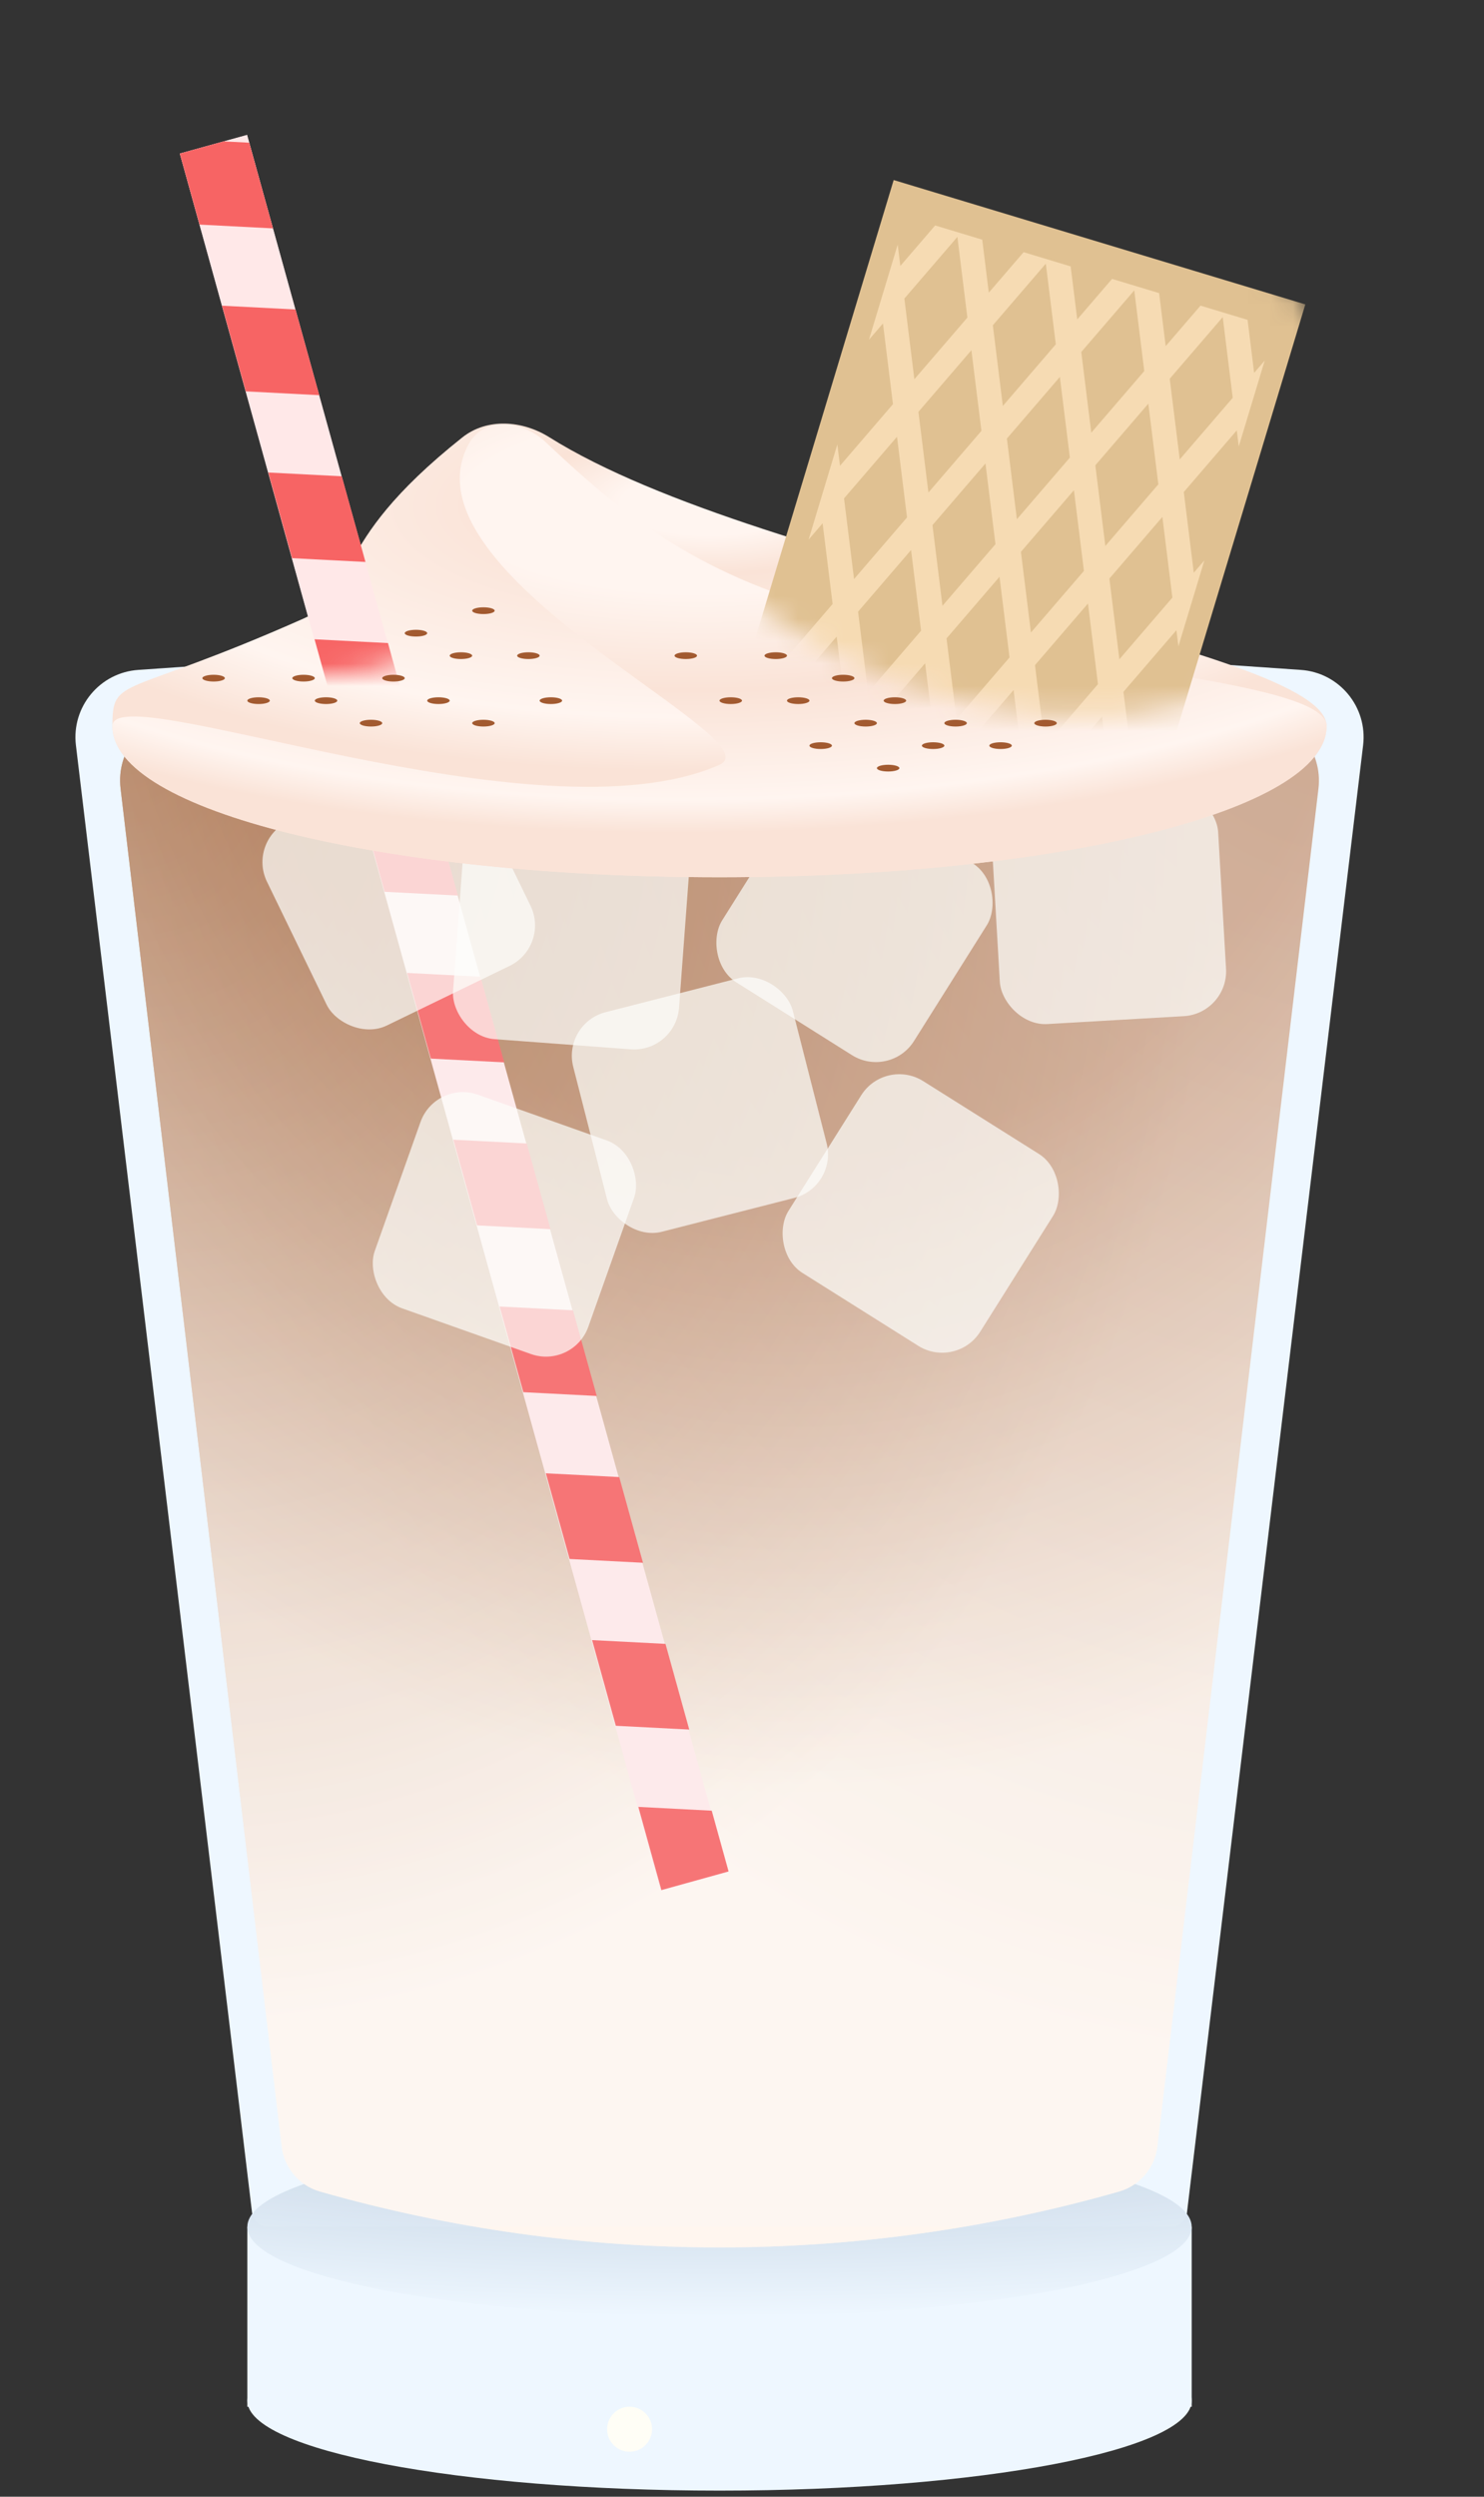 <svg width="66" height="111" viewBox="0 0 66 111" fill="none" xmlns="http://www.w3.org/2000/svg">
<rect x="0" y="0" width="66" height="111" fill="#333333" stroke="none"/>
<path d="M53 106.729C53 108.938 43.598 110.729 32 110.729C20.402 110.729 11 108.938 11 106.729C11 104.52 20.402 102.729 32 102.729C43.598 102.729 53 104.52 53 106.729Z" fill="#EEF7FF"/>
<rect x="11" y="99" width="42" height="8" fill="#EEF7FF"/>
<path d="M60.624 33.133C60.828 31.429 59.564 29.901 57.852 29.783L32 28L6.149 29.783C4.436 29.901 3.172 31.429 3.376 33.133L11.212 98.383C11.254 98.735 11.553 99 11.907 99H52.093C52.448 99 52.746 98.735 52.788 98.383L60.624 33.133Z" fill="#EEF7FF"/>
<path d="M53 99C53 101.209 43.598 103 32 103C20.402 103 11 101.209 11 99C11 96.791 20.402 95 32 95C43.598 95 53 96.791 53 99Z" fill="url(#paint0_radial_83_1233)"/>
<circle cx="28" cy="108" r="1" fill="#FFFEF6"/>
<path d="M58.637 35.062C58.836 33.385 57.611 31.874 55.929 31.721L51.334 31.303C38.14 30.103 24.863 30.126 11.672 31.37L8.06 31.711C6.382 31.87 5.164 33.378 5.362 35.052L12.528 95.433C12.641 96.382 13.313 97.171 14.232 97.433V97.433C25.846 100.745 38.154 100.745 49.768 97.433V97.433C50.687 97.171 51.359 96.382 51.472 95.433L58.637 35.062Z" fill="url(#paint1_diamond_83_1233)"/>
<path d="M58.637 35.062C58.836 33.385 57.611 31.874 55.929 31.721L51.334 31.303C38.14 30.103 24.863 30.126 11.672 31.37L8.06 31.711C6.382 31.87 5.164 33.378 5.362 35.052L12.528 95.433C12.641 96.382 13.313 97.171 14.232 97.433V97.433C25.846 100.745 38.154 100.745 49.768 97.433V97.433C50.687 97.171 51.359 96.382 51.472 95.433L58.637 35.062Z" fill="url(#paint2_diamond_83_1233)" fill-opacity="0.33"/>
<path d="M58.637 35.062C58.836 33.385 57.611 31.874 55.929 31.721L51.334 31.303C38.14 30.103 24.863 30.126 11.672 31.37L8.06 31.711C6.382 31.87 5.164 33.378 5.362 35.052L12.528 95.433C12.641 96.382 13.313 97.171 14.232 97.433V97.433C25.846 100.745 38.154 100.745 49.768 97.433V97.433C50.687 97.171 51.359 96.382 51.472 95.433L58.637 35.062Z" fill="url(#paint3_diamond_83_1233)" fill-opacity="0.33"/>
<rect width="3.101" height="80.115" transform="matrix(-0.964 0.267 0.267 0.964 10.988 6)" fill="#FFE8E8"/>
<path fill-rule="evenodd" clip-rule="evenodd" d="M14.197 17.569L13.14 13.759L9.876 13.591L10.932 17.4L14.197 17.569ZM16.254 24.984L15.198 21.175L11.933 21.007L12.99 24.816L16.254 24.984ZM18.311 32.4L17.255 28.591L13.99 28.422L15.047 32.231L18.311 32.4ZM20.368 39.815L19.312 36.006L16.047 35.838L17.104 39.647L20.368 39.815ZM22.425 47.231L21.369 43.422L18.104 43.254L19.161 47.063L22.425 47.231ZM24.483 54.646L23.426 50.837L20.161 50.669L21.218 54.478L24.483 54.646ZM26.54 62.062L25.483 58.253L22.218 58.085L23.275 61.894L26.54 62.062ZM28.597 69.478L27.54 65.668L24.276 65.5L25.332 69.309L28.597 69.478ZM30.654 76.893L29.597 73.084L26.333 72.916L27.389 76.725L30.654 76.893ZM28.39 80.331L29.415 84.029L32.403 83.2L31.654 80.5L28.39 80.331ZM8.875 9.985L12.14 10.153L11.083 6.344L9.957 6.286L8 6.829L8.875 9.985Z" fill="#F76464"/>
<rect x="11" y="37.401" width="10.078" height="10.078" rx="2" transform="rotate(-25.894 11 37.401)" fill="#FFFFFB" fill-opacity="0.7"/>
<rect x="44" y="35.582" width="10.078" height="10.078" rx="2" transform="rotate(-3.309 44 35.582)" fill="#FFFFFB" fill-opacity="0.7"/>
<rect x="39.367" y="47" width="10.078" height="10.078" rx="2" transform="rotate(32.178 39.367 47)" fill="#FFFFFB" fill-opacity="0.7"/>
<rect x="19.369" y="48" width="10.078" height="10.078" rx="2" transform="rotate(19.529 19.369 48)" fill="#FFFFFB" fill-opacity="0.7"/>
<rect x="36.421" y="34.078" width="10.078" height="10.078" rx="2" transform="rotate(32.178 36.421 34.078)" fill="#FFFFFB" fill-opacity="0.7"/>
<rect x="20.749" y="36" width="10.078" height="10.078" rx="2" transform="rotate(4.26 20.749 36)" fill="#FFFFFB" fill-opacity="0.7"/>
<rect x="25" y="45.493" width="10.078" height="10.078" rx="2" transform="rotate(-14.324 25 45.493)" fill="#FFFFFB" fill-opacity="0.7"/>
<path d="M60.063 36.232C60.287 34.32 58.678 32.695 56.764 32.9L54.486 33.144C39.869 34.71 25.128 34.737 10.505 33.224L7.224 32.885C5.314 32.687 3.712 34.31 3.935 36.218L11.213 98.381C11.255 98.734 11.554 99 11.909 99H52.092C52.447 99 52.745 98.734 52.787 98.381L60.063 36.232Z" fill="#EEF7FF" fill-opacity="0.12"/>
<path d="M59 32.282C59 36.059 46.912 39 32 39C17.088 39 5 36.059 5 32.282C5 30.029 5.424 31.084 13.5 27.5C16.101 26.346 14.361 24.373 20.559 19.449C21.664 18.571 23.234 18.689 24.429 19.438C34.093 25.498 59 28.773 59 32.282Z" fill="url(#paint4_radial_83_1233)"/>
<path d="M59 32.282C59 36.059 46.912 39 32 39C17.088 39 5 36.059 5 32.282C5 30.029 23.924 37.584 32 34C34.578 32.856 17.674 25.561 20.847 19.738C21.522 18.499 23.235 18.686 24.262 19.652C27.134 22.356 30.494 25.314 36.5 27C45.857 29.625 59 30.156 59 32.282Z" fill="url(#paint5_radial_83_1233)"/>
<mask id="mask0_83_1233" style="mask-type:alpha" maskUnits="userSpaceOnUse" x="0" y="0" width="28" height="30">
<ellipse cx="14" cy="15" rx="14" ry="15" fill="#D9D9D9"/>
</mask>
<g mask="url(#mask0_83_1233)">
<rect width="3.101" height="80.115" transform="matrix(-0.964 0.267 0.267 0.964 10.988 6)" fill="#FFE8E8"/>
<path fill-rule="evenodd" clip-rule="evenodd" d="M14.197 17.569L13.14 13.759L9.876 13.591L10.932 17.4L14.197 17.569ZM16.254 24.984L15.198 21.175L11.933 21.007L12.99 24.816L16.254 24.984ZM18.311 32.4L17.255 28.591L13.99 28.422L15.047 32.231L18.311 32.4ZM20.368 39.815L19.312 36.006L16.047 35.838L17.104 39.647L20.368 39.815ZM22.425 47.231L21.369 43.422L18.104 43.254L19.161 47.063L22.425 47.231ZM24.483 54.646L23.426 50.837L20.161 50.669L21.218 54.478L24.483 54.646ZM26.54 62.062L25.483 58.253L22.218 58.085L23.275 61.894L26.54 62.062ZM28.597 69.478L27.54 65.668L24.276 65.5L25.332 69.309L28.597 69.478ZM30.654 76.893L29.597 73.084L26.333 72.916L27.389 76.725L30.654 76.893ZM28.39 80.331L29.415 84.029L32.403 83.2L31.654 80.5L28.39 80.331ZM8.875 9.985L12.14 10.153L11.083 6.344L9.957 6.286L8 6.829L8.875 9.985Z" fill="#F76464"/>
</g>
<mask id="mask1_83_1233" style="mask-type:alpha" maskUnits="userSpaceOnUse" x="26" y="5" width="36" height="27">
<ellipse cx="44" cy="18.5" rx="18" ry="12.5" transform="rotate(20.829 44 18.5)" fill="#D9D9D9"/>
</mask>
<g mask="url(#mask1_83_1233)">
<rect width="19.131" height="37.139" transform="matrix(-0.957 -0.289 -0.289 0.957 58.054 13.533)" fill="#E0C192"/>
<path fill-rule="evenodd" clip-rule="evenodd" d="M41.59 10.023L43.684 10.655L43.976 13.011L45.524 11.211L47.617 11.844L47.91 14.2L49.458 12.399L51.551 13.032L51.843 15.388L53.392 13.588L55.485 14.22L55.777 16.577L56.248 16.029L55.093 19.851L55.005 19.134L52.648 21.875L53.093 25.462L53.564 24.914L52.409 28.736L52.32 28.019L49.964 30.759L50.409 34.346L50.88 33.799L49.725 37.62L49.636 36.904L47.28 39.644L47.725 43.231L48.195 42.684L47.041 46.505L46.952 45.788L45.776 47.156L44.644 46.814L46.772 44.339L46.327 40.752L43.97 43.493L44.372 46.732L43.24 46.39L43.018 44.6L41.842 45.968L40.71 45.626L42.838 43.151L42.393 39.564L40.037 42.304L40.439 45.544L39.306 45.202L39.084 43.411L37.908 44.779L36.776 44.437L38.905 41.962L38.46 38.375L36.103 41.116L36.505 44.355L35.373 44.013L35.151 42.223L33.975 43.591L32.842 43.249L34.971 40.774L34.526 37.186L32.169 39.927L32.571 43.167L31.439 42.825L31.217 41.035L30.594 41.759L31.872 37.529L31.989 38.477L34.346 35.737L33.901 32.15L33.278 32.874L34.556 28.644L34.673 29.592L37.03 26.852L36.585 23.265L35.962 23.99L37.24 19.759L37.358 20.708L39.714 17.968L39.269 14.38L38.646 15.104L39.924 10.876L40.042 11.823L41.59 10.023ZM49.456 35.454L47.1 38.194L46.655 34.607L49.011 31.867L49.456 35.454ZM46.148 39.302L43.79 42.043L43.345 38.456L45.703 35.715L46.148 39.302ZM39.412 37.267L39.857 40.854L42.213 38.114L41.768 34.527L39.412 37.267ZM42.721 33.42L43.166 37.007L45.523 34.265L45.078 30.678L42.721 33.42ZM46.03 29.571L46.475 33.158L48.831 30.417L48.387 26.831L46.03 29.571ZM49.339 25.723L49.784 29.31L52.141 26.569L51.696 22.982L49.339 25.723ZM54.825 17.685L52.468 20.425L52.023 16.838L54.38 14.098L54.825 17.685ZM51.516 21.533L49.159 24.273L48.714 20.686L51.071 17.946L51.516 21.533ZM48.207 25.381L45.85 28.121L45.405 24.534L47.762 21.794L48.207 25.381ZM44.898 29.229L42.541 31.97L42.096 28.383L44.453 25.642L44.898 29.229ZM41.588 33.078L39.232 35.818L38.787 32.231L41.143 29.49L41.588 33.078ZM38.28 36.925L35.923 39.666L35.478 36.079L37.835 33.338L38.28 36.925ZM34.853 31.042L35.298 34.629L37.655 31.889L37.21 28.301L34.853 31.042ZM38.162 27.194L38.607 30.781L40.964 28.041L40.519 24.453L38.162 27.194ZM41.471 23.346L41.916 26.933L44.273 24.192L43.828 20.605L41.471 23.346ZM44.781 19.497L45.225 23.084L47.582 20.344L47.137 16.757L44.781 19.497ZM48.089 15.649L48.534 19.237L50.891 16.496L50.446 12.909L48.089 15.649ZM46.957 15.307L44.601 18.048L44.156 14.461L46.512 11.721L46.957 15.307ZM43.648 19.155L41.291 21.896L40.846 18.31L43.203 15.569L43.648 19.155ZM40.339 23.004L37.983 25.744L37.538 22.157L39.894 19.417L40.339 23.004ZM40.221 13.273L40.666 16.86L43.024 14.119L42.579 10.532L40.221 13.273Z" fill="#F6DBB3"/>
</g>
<ellipse cx="34.5" cy="29.15" rx="0.5" ry="0.15" fill="#A25A30"/>
<ellipse rx="0.5" ry="0.15" transform="matrix(-1 0 0 1 21.5 27.15)" fill="#A25A30"/>
<ellipse cx="38.5" cy="32.15" rx="0.5" ry="0.15" fill="#A25A30"/>
<ellipse rx="0.5" ry="0.15" transform="matrix(-1 0 0 1 17.5 30.15)" fill="#A25A30"/>
<ellipse cx="36.5" cy="33.15" rx="0.5" ry="0.15" fill="#A25A30"/>
<ellipse rx="0.5" ry="0.15" transform="matrix(-1 0 0 1 19.5 31.15)" fill="#A25A30"/>
<ellipse cx="42.5" cy="32.15" rx="0.5" ry="0.15" fill="#A25A30"/>
<ellipse rx="0.5" ry="0.15" transform="matrix(-1 0 0 1 13.5 30.15)" fill="#A25A30"/>
<ellipse cx="44.5" cy="33.15" rx="0.5" ry="0.15" fill="#A25A30"/>
<ellipse rx="0.5" ry="0.15" transform="matrix(-1 0 0 1 11.5 31.15)" fill="#A25A30"/>
<ellipse cx="41.5" cy="33.15" rx="0.5" ry="0.15" fill="#A25A30"/>
<ellipse rx="0.5" ry="0.15" transform="matrix(-1 0 0 1 14.5 31.15)" fill="#A25A30"/>
<ellipse cx="37.5" cy="30.15" rx="0.5" ry="0.15" fill="#A25A30"/>
<ellipse rx="0.5" ry="0.15" transform="matrix(-1 0 0 1 18.5 28.15)" fill="#A25A30"/>
<ellipse cx="32.5" cy="31.15" rx="0.5" ry="0.15" fill="#A25A30"/>
<ellipse rx="0.5" ry="0.15" transform="matrix(-1 0 0 1 23.5 29.15)" fill="#A25A30"/>
<ellipse cx="39.8" cy="31.15" rx="0.5" ry="0.15" fill="#A25A30"/>
<ellipse cx="24.5" cy="31.15" rx="0.5" ry="0.15" fill="#A25A30"/>
<ellipse cx="30.5" cy="29.15" rx="0.5" ry="0.15" fill="#A25A30"/>
<ellipse rx="0.5" ry="0.15" transform="matrix(-1 0 0 1 21.5 32.15)" fill="#A25A30"/>
<ellipse cx="35.5" cy="31.15" rx="0.5" ry="0.15" fill="#A25A30"/>
<ellipse rx="0.5" ry="0.15" transform="matrix(-1 0 0 1 20.5 29.15)" fill="#A25A30"/>
<ellipse cx="46.5" cy="32.15" rx="0.5" ry="0.15" fill="#A25A30"/>
<ellipse rx="0.5" ry="0.15" transform="matrix(-1 0 0 1 9.5 30.15)" fill="#A25A30"/>
<ellipse cx="39.5" cy="34.15" rx="0.5" ry="0.15" fill="#A25A30"/>
<ellipse rx="0.5" ry="0.15" transform="matrix(-1 0 0 1 16.5 32.15)" fill="#A25A30"/>
<defs>
<radialGradient id="paint0_radial_83_1233" cx="0" cy="0" r="1" gradientUnits="userSpaceOnUse" gradientTransform="translate(32 92) rotate(90) scale(11 57.751)">
<stop offset="0.309" stop-color="#C1D1E1"/>
<stop offset="1" stop-color="#EEF7FF"/>
</radialGradient>
<radialGradient id="paint1_diamond_83_1233" cx="0" cy="0" r="1" gradientUnits="userSpaceOnUse" gradientTransform="translate(5 32) rotate(78.111) scale(58.249 48.474)">
<stop stop-color="#894211"/>
<stop offset="1" stop-color="#FFF6EE"/>
</radialGradient>
<radialGradient id="paint2_diamond_83_1233" cx="0" cy="0" r="1" gradientUnits="userSpaceOnUse" gradientTransform="translate(62 22.5) rotate(96.566) scale(69.959 58.219)">
<stop stop-color="#894211"/>
<stop offset="1" stop-color="#FFF6EE"/>
</radialGradient>
<radialGradient id="paint3_diamond_83_1233" cx="0" cy="0" r="1" gradientUnits="userSpaceOnUse" gradientTransform="translate(35 20.5) rotate(89.514) scale(59.002 49.101)">
<stop offset="0.527" stop-color="#A25A30"/>
<stop offset="1" stop-color="#FFF6EE"/>
</radialGradient>
<radialGradient id="paint4_radial_83_1233" cx="0" cy="0" r="1" gradientUnits="userSpaceOnUse" gradientTransform="translate(31.748 22.358) rotate(89.013) scale(14.645 41.636)">
<stop offset="0.099" stop-color="#FFF5F0"/>
<stop offset="0.214" stop-color="#FAE3D7"/>
<stop offset="0.651" stop-color="#FFF5F0"/>
<stop offset="0.812" stop-color="#FAE3D7"/>
</radialGradient>
<radialGradient id="paint5_radial_83_1233" cx="0" cy="0" r="1" gradientUnits="userSpaceOnUse" gradientTransform="translate(31.748 22.358) rotate(89.013) scale(14.645 41.636)">
<stop offset="0" stop-color="#FFF5F0"/>
<stop offset="0.274" stop-color="#FFF5F0"/>
<stop offset="0.568" stop-color="#FAE3D7"/>
<stop offset="0.901" stop-color="#FFF5F0"/>
<stop offset="1" stop-color="#FAE3D7"/>
</radialGradient>
</defs>
</svg>
